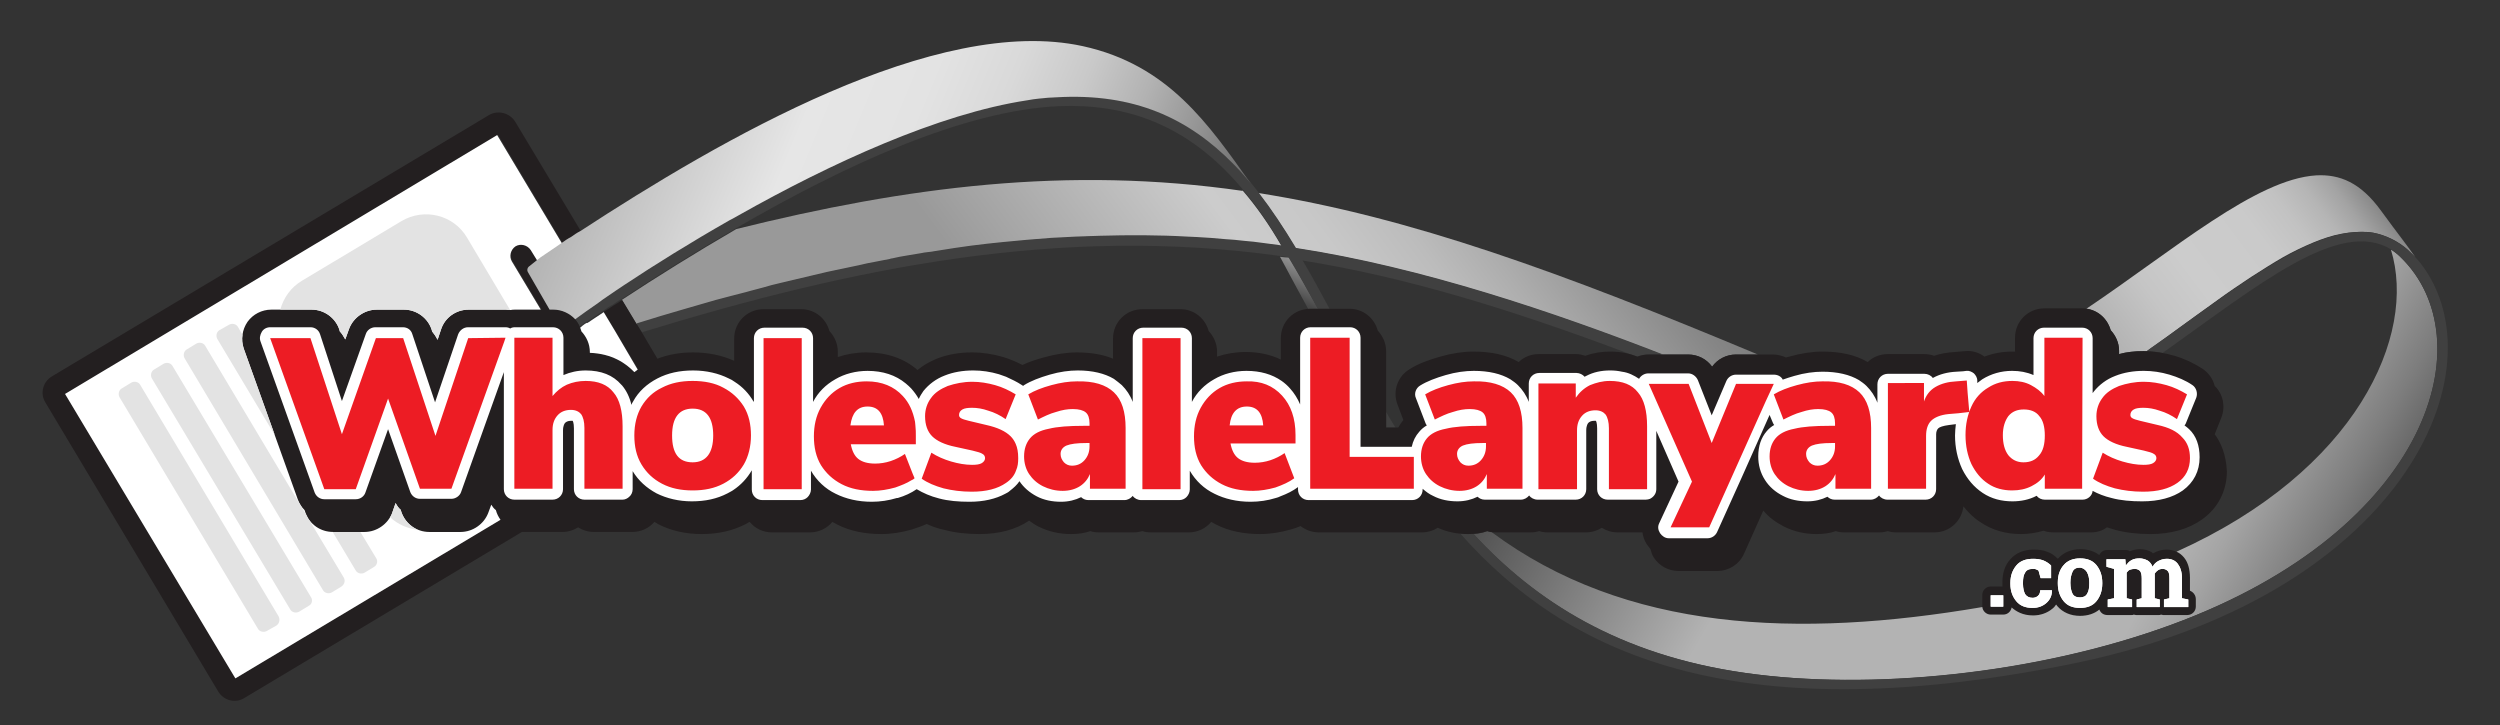 <?xml version="1.0" encoding="utf-8"?>
<!-- Generator: Adobe Illustrator 25.3.1, SVG Export Plug-In . SVG Version: 6.00 Build 0)  -->
<svg version="1.1" id="Layer_1" xmlns="http://www.w3.org/2000/svg" xmlns:xlink="http://www.w3.org/1999/xlink" x="0px" y="0px"
	 viewBox="0 0 595.9 172.9" style="enable-background:new 0 0 595.9 172.9;" xml:space="preserve">
<rect x="0" y="0" width="595.9" height="172.9" fill="#333333" stroke="none"/>
<style type="text/css">
	.st0{fill:#231F20;}
	.st1{fill:#FFFFFF;}
	.st2{opacity:0.76;fill:url(#SVGID_1_);enable-background:new    ;}
	.st3{fill:url(#SVGID_2_);}
	.st4{fill:url(#SVGID_3_);}
	.st5{fill:url(#SVGID_4_);}
	.st6{fill:url(#SVGID_5_);}
	.st7{fill:#404040;}
	.st8{fill:#E3E3E3;}
	.st9{fill:url(#SVGID_6_);}
	.st10{fill:#ED1C24;}
</style>
<path class="st0" d="M522,140.8v-3.1c0-2.1-0.5-3.7-1.4-4.8c-1-1.2-2.5-1.9-4.2-1.9c-1.1,0-2.1,0.3-3,0.8c-0.1,0-0.1,0.1-0.2,0.1
	c-0.1-0.1-0.2-0.1-0.2-0.2c-0.8-0.5-1.8-0.8-2.9-0.8c-0.9,0-1.7,0.2-2.4,0.5c-0.3-0.2-0.6-0.3-1-0.3h-4.5c-0.8,0-1.5,0.5-1.8,1.2
	c-1.2-0.9-2.7-1.4-4.5-1.4c-2.2,0-4.1,0.8-5.4,2.3c0,0,0-0.1-0.1-0.1c-0.7-0.7-1.5-1.3-2.5-1.6c-0.9-0.4-2-0.5-3.2-0.5
	c-2.3,0-4.2,0.8-5.5,2.3c-1.3,1.4-1.9,3.3-1.9,5.4v0.3c0,0.3,0,0.5,0,0.8h-2.8c-1.1,0-2,0.9-2,2v2.7c0,1.1,0.9,2,2,2h3
	c1,0,1.8-0.7,2-1.7c1,0.9,2.6,1.9,5.1,1.9c1.8,0,3.4-0.6,4.6-1.6c0.4-0.3,0.7-0.7,0.9-1c0.1,0.1,0.2,0.3,0.3,0.4
	c1.3,1.5,3.2,2.3,5.4,2.3c1.8,0,3.4-0.5,4.6-1.5c0.3,0.8,1,1.3,1.9,1.3h5.8c0.2,0,0.3,0,0.5-0.1c0.2,0,0.3,0.1,0.5,0.1h5.5
	c0.2,0,0.3,0,0.5-0.1c0.2,0,0.3,0.1,0.5,0.1h5.8c1.1,0,2-0.9,2-2v-1.8C523.4,141.9,522.8,141.1,522,140.8z"/>
<path class="st0" d="M149.2,78.1L149.2,78.1C149.2,78,149.2,78.1,149.2,78.1L149.2,78.1z"/>
<g>
	<g>
		<path class="st1" d="M477.5,144.6h-3v-2.7h3V144.6z"/>
	</g>
	<g>
		<path class="st1" d="M484.5,142.5c0.5,0,1-0.2,1.3-0.5s0.5-0.7,0.5-1.3h2.8v0.1c0,1.1-0.4,2.1-1.3,2.9c-0.9,0.8-2,1.2-3.3,1.2
			c-1.7,0-3-0.5-3.9-1.6s-1.4-2.4-1.4-4.1v-0.3c0-1.7,0.5-3,1.4-4.1s2.3-1.6,4-1.6c0.9,0,1.7,0.1,2.5,0.4c0.7,0.3,1.3,0.7,1.8,1.2v3
			h-2.5l-0.5-1.8c-0.2-0.1-0.3-0.2-0.6-0.3c-0.2-0.1-0.5-0.1-0.8-0.1c-0.9,0-1.5,0.3-1.8,0.9c-0.4,0.6-0.5,1.4-0.5,2.4v0.3
			c0,1,0.2,1.8,0.5,2.4C483.1,142.2,483.7,142.5,484.5,142.5z"/>
	</g>
	<g>
		<path class="st1" d="M490.5,138.8c0-1.7,0.5-3.1,1.4-4.1c0.9-1.1,2.3-1.6,3.9-1.6c1.7,0,3,0.5,3.9,1.6s1.4,2.5,1.4,4.2v0.2
			c0,1.7-0.5,3.1-1.4,4.2c-0.9,1.1-2.2,1.6-3.9,1.6c-1.7,0-3-0.5-3.9-1.6s-1.4-2.5-1.4-4.2V138.8z M493.5,139c0,1,0.2,1.9,0.5,2.5
			s0.9,0.9,1.8,0.9c0.8,0,1.4-0.3,1.7-0.9c0.4-0.6,0.5-1.5,0.5-2.5v-0.2c0-1-0.2-1.8-0.6-2.5c-0.4-0.6-1-1-1.7-1
			c-0.8,0-1.4,0.3-1.7,1s-0.5,1.5-0.5,2.5L493.5,139L493.5,139z"/>
	</g>
	<g>
		<path class="st1" d="M502.1,135.1v-1.8h4.5l0.1,1.5c0.4-0.5,0.8-1,1.4-1.3c0.5-0.3,1.2-0.4,1.9-0.4c0.7,0,1.3,0.2,1.9,0.5
			c0.5,0.3,0.9,0.8,1.2,1.5c0.3-0.6,0.8-1.1,1.4-1.4c0.6-0.3,1.2-0.5,2-0.5c1.1,0,2,0.4,2.6,1.2s1,1.9,1,3.5v4.7l1.5,0.3v1.8h-5.8
			v-1.8l1.3-0.3v-4.7c0-0.9-0.1-1.5-0.4-1.8c-0.3-0.3-0.7-0.5-1.2-0.5c-0.4,0-0.8,0.1-1.1,0.3s-0.6,0.5-0.8,0.8c0,0.1,0,0.2,0,0.3
			s0,0.2,0,0.3v5.3l1.2,0.3v1.8h-5.5v-1.8l1.2-0.3v-4.7c0-0.8-0.1-1.4-0.4-1.8c-0.3-0.3-0.7-0.5-1.3-0.5c-0.4,0-0.8,0.1-1.1,0.2
			s-0.6,0.4-0.8,0.7v6.1l1.3,0.3v1.8h-5.8v-1.8l1.5-0.3v-7L502.1,135.1z"/>
	</g>
</g>
<g>
	<g>
		<path class="st1" d="M477.5,144.6h-3v-2.7h3V144.6z"/>
	</g>
	<g>
		<path class="st1" d="M484.5,142.5c0.5,0,1-0.2,1.3-0.5s0.5-0.7,0.5-1.3h2.8v0.1c0,1.1-0.4,2.1-1.3,2.9c-0.9,0.8-2,1.2-3.3,1.2
			c-1.7,0-3-0.5-3.9-1.6s-1.4-2.4-1.4-4.1v-0.3c0-1.7,0.5-3,1.4-4.1s2.3-1.6,4-1.6c0.9,0,1.7,0.1,2.5,0.4c0.7,0.3,1.3,0.7,1.8,1.2v3
			h-2.5l-0.5-1.8c-0.2-0.1-0.3-0.2-0.6-0.3c-0.2-0.1-0.5-0.1-0.8-0.1c-0.9,0-1.5,0.3-1.8,0.9c-0.4,0.6-0.5,1.4-0.5,2.4v0.3
			c0,1,0.2,1.8,0.5,2.4C483.1,142.2,483.7,142.5,484.5,142.5z"/>
	</g>
	<g>
		<path class="st1" d="M490.5,138.8c0-1.7,0.5-3.1,1.4-4.1c0.9-1.1,2.3-1.6,3.9-1.6c1.7,0,3,0.5,3.9,1.6s1.4,2.5,1.4,4.2v0.2
			c0,1.7-0.5,3.1-1.4,4.2c-0.9,1.1-2.2,1.6-3.9,1.6c-1.7,0-3-0.5-3.9-1.6s-1.4-2.5-1.4-4.2V138.8z M493.5,139c0,1,0.2,1.9,0.5,2.5
			s0.9,0.9,1.8,0.9c0.8,0,1.4-0.3,1.7-0.9c0.4-0.6,0.5-1.5,0.5-2.5v-0.2c0-1-0.2-1.8-0.6-2.5c-0.4-0.6-1-1-1.7-1
			c-0.8,0-1.4,0.3-1.7,1s-0.5,1.5-0.5,2.5L493.5,139L493.5,139z"/>
	</g>
	<g>
		<path class="st1" d="M502.1,135.1v-1.8h4.5l0.1,1.5c0.4-0.5,0.8-1,1.4-1.3c0.5-0.3,1.2-0.4,1.9-0.4c0.7,0,1.3,0.2,1.9,0.5
			c0.5,0.3,0.9,0.8,1.2,1.5c0.3-0.6,0.8-1.1,1.4-1.4c0.6-0.3,1.2-0.5,2-0.5c1.1,0,2,0.4,2.6,1.2s1,1.9,1,3.5v4.7l1.5,0.3v1.8h-5.8
			v-1.8l1.3-0.3v-4.7c0-0.9-0.1-1.5-0.4-1.8c-0.3-0.3-0.7-0.5-1.2-0.5c-0.4,0-0.8,0.1-1.1,0.3s-0.6,0.5-0.8,0.8c0,0.1,0,0.2,0,0.3
			s0,0.2,0,0.3v5.3l1.2,0.3v1.8h-5.5v-1.8l1.2-0.3v-4.7c0-0.8-0.1-1.4-0.4-1.8c-0.3-0.3-0.7-0.5-1.3-0.5c-0.4,0-0.8,0.1-1.1,0.2
			s-0.6,0.4-0.8,0.7v6.1l1.3,0.3v1.8h-5.8v-1.8l1.5-0.3v-7L502.1,135.1z"/>
	</g>
</g>
<path class="st0" d="M125.4,64.2"/>
<linearGradient id="SVGID_1_" gradientUnits="userSpaceOnUse" x1="307.908" y1="71.32" x2="311.597" y2="63.026">
	<stop  offset="0" style="stop-color:#4D4D4D"/>
	<stop  offset="1" style="stop-color:#B3B3B3"/>
</linearGradient>
<path class="st2" d="M312.3,73.6h1.9c-2.3-4.1-4.5-8.2-6.9-12.2c-0.8,0-1.5-0.1-2.2-0.2c2.6,4.9,4.8,8.9,6.7,12.4
	C312,73.6,312.1,73.6,312.3,73.6z"/>
<g>
	<linearGradient id="SVGID_2_" gradientUnits="userSpaceOnUse" x1="216.45" y1="172.411" x2="503.751" y2="-42.89">
		<stop  offset="0.211" style="stop-color:#999999"/>
		<stop  offset="0.369" style="stop-color:#CCCCCC"/>
		<stop  offset="0.415" style="stop-color:#C8C8C8"/>
		<stop  offset="0.462" style="stop-color:#BCBCBC"/>
		<stop  offset="0.498" style="stop-color:#ADADAD"/>
		<stop  offset="0.506" style="stop-color:#A9A9A9"/>
		<stop  offset="0.581" style="stop-color:#858585"/>
		<stop  offset="0.642" style="stop-color:#6E6E6E"/>
		<stop  offset="0.681" style="stop-color:#666666"/>
		<stop  offset="0.736" style="stop-color:#909090"/>
		<stop  offset="0.788" style="stop-color:#B1B1B1"/>
		<stop  offset="0.831" style="stop-color:#C5C5C5"/>
		<stop  offset="0.861" style="stop-color:#CCCCCC"/>
		<stop  offset="0.912" style="stop-color:#CACACA"/>
		<stop  offset="0.936" style="stop-color:#C2C2C2"/>
		<stop  offset="0.955" style="stop-color:#B5B5B5"/>
		<stop  offset="0.971" style="stop-color:#A3A3A3"/>
		<stop  offset="0.985" style="stop-color:#8B8B8B"/>
		<stop  offset="0.997" style="stop-color:#6E6E6E"/>
	</linearGradient>
	<path class="st3" d="M396,84.5h6.4c2.3,0,4.4,1.1,5.7,2.9c1.3-1.8,3.4-2.9,5.7-2.9h5.2C372.4,65,336,51.7,299.9,46
		c3.1,4,6.1,8.4,8.9,13.2C338.8,63.8,370.3,74.5,396,84.5z"/>
	<linearGradient id="SVGID_3_" gradientUnits="userSpaceOnUse" x1="281.224" y1="258.846" x2="568.525" y2="43.545">
		<stop  offset="0.125" style="stop-color:#999999"/>
		<stop  offset="0.369" style="stop-color:#CCCCCC"/>
		<stop  offset="0.415" style="stop-color:#C8C8C8"/>
		<stop  offset="0.462" style="stop-color:#BCBCBC"/>
		<stop  offset="0.498" style="stop-color:#ADADAD"/>
		<stop  offset="0.506" style="stop-color:#A9A9A9"/>
		<stop  offset="0.584" style="stop-color:#858585"/>
		<stop  offset="0.642" style="stop-color:#6E6E6E"/>
		<stop  offset="0.681" style="stop-color:#666666"/>
		<stop  offset="0.736" style="stop-color:#909090"/>
		<stop  offset="0.788" style="stop-color:#B1B1B1"/>
		<stop  offset="0.831" style="stop-color:#C5C5C5"/>
		<stop  offset="0.861" style="stop-color:#CCCCCC"/>
		<stop  offset="0.912" style="stop-color:#CACACA"/>
		<stop  offset="0.936" style="stop-color:#C2C2C2"/>
		<stop  offset="0.955" style="stop-color:#B5B5B5"/>
		<stop  offset="0.971" style="stop-color:#A3A3A3"/>
		<stop  offset="0.985" style="stop-color:#8B8B8B"/>
		<stop  offset="0.997" style="stop-color:#6E6E6E"/>
	</linearGradient>
	<path class="st4" d="M567.6,50.3c-4.9-6.8-9.9-8.8-15.5-8.5c-14.4,0.9-33.7,17.6-54.8,31.8c2.8,0.4,5,2.4,5.8,5.1
		c1.2,1.3,2,3,2,4.9v0.8c1.8-0.5,3.8-0.7,5.8-0.7c0.3,0,0.5,0,0.8,0c2.9-2,5.7-4.1,8.6-6.2c2.8-2,5.5-4,8.3-6c2.6-1.9,5.3-3.7,8-5.5
		c2.5-1.6,5-3.2,7.6-4.7c2.3-1.3,4.8-2.5,7.2-3.5c2.2-0.9,4.5-1.7,6.8-2.1c2.1-0.4,4.2-0.5,6.3-0.4c3.1,0.3,6.3,1.7,8.7,3.6
		c0.4,0.3,0.8,0.7,1.2,1.1c0.4,0.4,0.9,0.9,1.3,1.3C574.4,59.3,571.6,55.8,567.6,50.3z"/>
	<linearGradient id="SVGID_4_" gradientUnits="userSpaceOnUse" x1="168.695" y1="108.686" x2="455.996" y2="-106.615">
		<stop  offset="0.211" style="stop-color:#999999"/>
		<stop  offset="0.369" style="stop-color:#CCCCCC"/>
		<stop  offset="0.415" style="stop-color:#C8C8C8"/>
		<stop  offset="0.462" style="stop-color:#BCBCBC"/>
		<stop  offset="0.498" style="stop-color:#ADADAD"/>
		<stop  offset="0.506" style="stop-color:#A9A9A9"/>
		<stop  offset="0.581" style="stop-color:#858585"/>
		<stop  offset="0.642" style="stop-color:#6E6E6E"/>
		<stop  offset="0.681" style="stop-color:#666666"/>
		<stop  offset="0.736" style="stop-color:#909090"/>
		<stop  offset="0.788" style="stop-color:#B1B1B1"/>
		<stop  offset="0.831" style="stop-color:#C5C5C5"/>
		<stop  offset="0.861" style="stop-color:#CCCCCC"/>
		<stop  offset="0.912" style="stop-color:#CACACA"/>
		<stop  offset="0.936" style="stop-color:#C2C2C2"/>
		<stop  offset="0.955" style="stop-color:#B5B5B5"/>
		<stop  offset="0.971" style="stop-color:#A3A3A3"/>
		<stop  offset="0.985" style="stop-color:#8B8B8B"/>
		<stop  offset="0.997" style="stop-color:#6E6E6E"/>
		<stop  offset="1" style="stop-color:#666666"/>
	</linearGradient>
	<path class="st5" d="M163,73.9c1.3-0.4,2.5-0.7,3.8-1.1c1.3-0.4,2.5-0.7,3.8-1.1c1.3-0.3,2.5-0.7,3.8-1c1.1-0.3,2.3-0.6,3.5-0.9
		c0.2-0.1,0.5-0.1,0.7-0.2c1.1-0.3,2.3-0.6,3.4-0.9c1.3-0.3,2.5-0.7,3.8-1c3.8-1,7.6-1.8,11.4-2.7c1.3-0.3,2.5-0.6,3.8-0.8
		c1.3-0.3,2.5-0.5,3.8-0.8c1.3-0.3,2.5-0.5,3.8-0.8c1.2-0.2,2.4-0.5,3.6-0.7c0.1,0,0.3,0,0.4-0.1c1.2-0.2,2.4-0.5,3.6-0.7
		s2.4-0.4,3.6-0.6c0.2,0,0.4-0.1,0.5-0.1c1.1-0.2,2.3-0.4,3.5-0.5c1.3-0.2,2.5-0.4,3.8-0.6c2.5-0.4,5.1-0.7,7.6-1
		c1.3-0.2,2.5-0.3,3.8-0.4c3.8-0.4,7.7-0.8,11.5-1c1.9-0.1,3.8-0.2,5.8-0.3c1.9-0.1,3.9-0.2,5.8-0.2c7-0.2,14-0.1,21,0.2
		c0.7,0,1.5,0.1,2.2,0.1c2.2,0.1,4.5,0.3,6.7,0.5c1.5,0.1,3,0.3,4.5,0.4c1.5,0.2,3,0.3,4.5,0.5s3,0.4,4.5,0.6
		c-3-5.2-6.1-9.6-9.4-13.4c0,0.1,0.1,0.1,0.1,0.2c-41.6-6-80.1-1-120.7,9.1c-9.8,5.7-19.1,11.5-27.3,16.9l3.5,5.8
		C155.5,76.1,159.2,75,163,73.9z"/>
</g>
<linearGradient id="SVGID_5_" gradientUnits="userSpaceOnUse" x1="389.306" y1="55.098" x2="560.297" y2="153.775">
	<stop  offset="0" style="stop-color:#4D4D4D"/>
	<stop  offset="0.317" style="stop-color:#B3B3B3"/>
	<stop  offset="0.757" style="stop-color:#B3B3B3"/>
	<stop  offset="0.806" style="stop-color:#A4A4A4"/>
	<stop  offset="0.901" style="stop-color:#7D7D7D"/>
	<stop  offset="1" style="stop-color:#4D4D4D"/>
</linearGradient>
<path class="st6" d="M572.2,61.3c-0.7-0.7-1.5-1.3-2.3-1.8c6.3,20.4-8.2,52.7-51.1,72c0.7,0.3,1.3,0.8,1.8,1.4
	c0.9,1.1,1.4,2.7,1.4,4.8v3.1c0.8,0.3,1.4,1.1,1.4,2v1.8c0,1.1-0.9,2-2,2h-5.8c-0.2,0-0.3-0.1-0.5-0.1c-0.2,0.1-0.3,0.1-0.5,0.1
	h-5.5c-0.2,0-0.3-0.1-0.5-0.1c-0.2,0.1-0.3,0.1-0.5,0.1h-5.8c-0.9,0-1.6-0.5-1.9-1.3c-1.2,1-2.8,1.5-4.6,1.5c-2.2,0-4.1-0.8-5.4-2.3
	c-0.1-0.1-0.2-0.3-0.3-0.4c-0.2,0.3-0.5,0.7-0.9,1c-1.2,1-2.8,1.6-4.6,1.6c-2.5,0-4.1-1-5.1-1.9c-0.2,1-1,1.7-2,1.7h-3
	c-1,0-1.9-0.8-2-1.8c-43.9,7.5-85,5.9-117-17.9c-0.3,0-0.7-0.1-1-0.2c-1,0.4-2.2,0.6-3.3,0.7c14.9,16.2,34.9,28.9,64.8,33.1
	c29.3,4.2,69.1,0.5,101.6-11.5C579.6,126.2,592.2,80.7,572.2,61.3z"/>
<g>
	<path class="st7" d="M332.6,101.9c-0.7-1.2-1.5-2.4-2.2-3.7v3.7H332.6z"/>
	<path class="st7" d="M577,62.8c-0.4-0.5-0.8-1-1.3-1.5c-1.9-2.1-4.8-4.2-7.8-5.2c-1.4-0.5-2.7-0.8-4.1-0.8c-1-0.1-2.1,0-3.1,0.1
		c-2.3,0.2-4.5,0.8-6.6,1.5c-2.4,0.8-4.8,1.9-7.1,3.1c-2.6,1.3-5,2.8-7.5,4.3c-2.7,1.7-5.3,3.4-7.9,5.2c-2.7,1.9-5.5,3.9-8.2,5.8
		c-2.8,2-5.6,4.1-8.5,6.1c-1.1,0.8-2.2,1.5-3.2,2.3c1.3,0,2.6,0.2,3.8,0.4c22.6-16,42.2-32.3,54.5-24.6c0.8,0.5,1.5,1.1,2.2,1.8
		c20,19.3,7.4,64.8-54.6,87.6c-32.5,11.9-72.3,15.7-101.6,11.5c-30-4.3-50-17.1-64.8-33.2c-0.4,0-0.8,0-1.3,0c-0.7,0-1.3,0-1.9-0.1
		c25.3,28.6,64.6,47.1,144,31.5C572.9,142.9,596.5,88,577,62.8z"/>
	<path class="st7" d="M138.1,77.8c0.8-0.6,1.7-1.2,1.9-1.2c0.7-0.5,1.4-0.9,2.1-1.4c0.6-0.4,1.2-0.8,1.8-1.2c0.7-0.5,1.4-1,2.2-1.4
		c0.7-0.5,1.4-1,2.2-1.4c8.2-5.4,17.5-11.2,27.3-16.9c25.2-14.6,53.8-28,76.9-29c15.6-0.6,30.5,4.1,43.6,19.7
		c3.2,3.8,6.4,8.3,9.4,13.5c-1.5-0.2-3-0.4-4.5-0.6s-3-0.4-4.5-0.5c-1.5-0.2-3-0.3-4.5-0.4c-2.2-0.2-4.5-0.4-6.7-0.5
		c-0.7,0-1.5-0.1-2.2-0.1c-7-0.4-14-0.4-21-0.2c-1.9,0.1-3.9,0.1-5.8,0.2c-1.9,0.1-3.8,0.2-5.8,0.3c-3.8,0.3-7.7,0.6-11.5,1
		c-1.3,0.1-2.5,0.3-3.8,0.4c-2.5,0.3-5.1,0.6-7.6,1c-1.3,0.2-2.5,0.4-3.8,0.6c-1.2,0.2-2.3,0.4-3.5,0.5c-0.2,0-0.4,0.1-0.5,0.1
		c-1.2,0.2-2.4,0.4-3.6,0.6c-1.2,0.2-2.4,0.4-3.6,0.7c-0.1,0-0.3,0-0.4,0.1c-1.2,0.2-2.4,0.5-3.6,0.7c-1.3,0.2-2.5,0.5-3.8,0.8
		c-1.3,0.3-2.5,0.5-3.8,0.8c-1.3,0.3-2.5,0.5-3.8,0.8c-3.8,0.9-7.6,1.8-11.4,2.7c-1.3,0.3-2.5,0.6-3.8,1c-1.1,0.3-2.3,0.6-3.4,0.9
		c-0.2,0.1-0.5,0.1-0.7,0.2c-1.2,0.3-2.3,0.6-3.5,0.9c-1.3,0.3-2.5,0.7-3.8,1c-1.3,0.4-2.5,0.7-3.8,1.1c-1.3,0.4-2.5,0.7-3.8,1.1
		c-3.8,1.1-7.5,2.2-11.3,3.4l1.3,2.1c50.3-15.4,99.5-25.5,152-18.2c0.7,0.1,1.4,0.2,2.1,0.3c2.4,4,4.7,8.1,7,12.3h2.8
		c-2.1-3.9-4.2-7.8-6.4-11.5c24.3,3.9,49.1,11.4,78,22.3c0.6,0.2,1.2,0.4,1.8,0.6c0.8-0.3,1.7-0.5,2.6-0.5h3.5
		c-25.7-10-57.4-20.8-87.5-25.4c-2.9-4.8-5.8-9.2-8.9-13.2c-0.6-0.8-1.2-1.5-1.8-2.3c0,0,0,0-0.1-0.1c-0.3-0.4-0.6-0.8-1-1.1
		c-1-1.2-2-2.3-3.1-3.4c-10.7-10.9-23.7-17-42.3-15.9c-0.6,0-1.2,0.1-1.9,0.1c-0.7,0.1-1.4,0.1-2.1,0.2c-0.9,0.1-1.8,0.2-2.8,0.4
		c-21.6,3.1-46.4,14.6-68.8,27.4c-0.7,0.4-1.4,0.8-2.2,1.2c-8.8,5.1-17.2,10.4-24.9,15.3c-0.1,0.1-0.2,0.1-0.3,0.2
		c-0.6,0.4-1.2,0.8-1.8,1.2c-0.7,0.5-1.5,1-2.2,1.4c-0.7,0.5-1.5,1-2.2,1.4c-1.3,0.9-2.6,1.7-3.9,2.6c-0.1,0.1-0.9,0.7-1.8,1.4
		C137.4,76.5,137.8,77.1,138.1,77.8z"/>
</g>
<path class="st0" d="M527.9,103.5l1.6-4c1-2.6,0.4-5.6-1.6-7.5c-0.4-1.6-1.4-3.1-2.9-4.1c-2-1.3-4.3-2.4-6.7-3.1
	c-2.4-0.7-4.9-1.1-7.4-1.1c-2,0-4,0.2-5.8,0.7v-0.8c0-1.9-0.8-3.6-2-4.9c-0.8-3-3.5-5.2-6.7-5.2h-9.1c-3.9,0-7,3.1-7,7v3.3
	c-0.2,0-0.4,0-0.6,0c-2.4,0-4.6,0.4-6.7,1.2c-1.3-1-3-1.5-4.7-1.3l-2.4,0.2c-1.7,0.1-3.4,0.4-4.9,0.9c-0.8-0.3-1.6-0.4-2.4-0.4H450
	c-1.9,0-3.6,0.7-4.8,1.9c-2.9-1.7-6.5-2.5-10.8-2.5c-2.4,0-5.1,0.4-7.9,1.2c-0.3,0.1-0.5,0.1-0.8,0.2c-0.9-0.4-2-0.7-3-0.7h-8.9
	c-2.3,0-4.4,1.1-5.7,2.9c-1.3-1.8-3.4-2.9-5.7-2.9h-9.5c-0.9,0-1.8,0.2-2.6,0.5c-1.8-0.7-3.9-1.2-6.5-1.2c-2,0-4,0.3-5.9,1
	c-0.7-0.2-1.4-0.4-2.2-0.4h-8.9c-1.9,0-3.6,0.7-4.8,1.9c-2.9-1.7-6.5-2.5-10.8-2.5c-2.4,0-5.1,0.4-7.9,1.2c-2.8,0.8-5.3,1.7-7.3,3
	c-2.9,1.7-4.1,5.3-2.9,8.4l1.4,3.7c-0.4,0.5-0.8,1.1-1.2,1.8h-2.9V83.7c0-1.9-0.8-3.6-2-4.9c-0.8-3-3.5-5.2-6.7-5.2h-9.4
	c-3.9,0-7,3.1-7,7v5.1c-2.5-1.2-5.3-1.8-8.4-1.8c-2.4,0-4.7,0.4-6.8,1.1v-1.2c0-1.9-0.8-3.6-2-4.9c-0.8-3-3.5-5.2-6.7-5.2h-9.1
	c-3.9,0-7,3.1-7,7v4.8c-2.4-1-5.3-1.5-8.6-1.5c-2.4,0-5.1,0.4-7.9,1.2c-1.9,0.5-3.6,1.1-5.1,1.8c-1.5-0.8-3-1.4-4.6-1.9
	c-2.4-0.7-4.9-1.1-7.4-1.1c-3.1,0-5.9,0.5-8.4,1.5c-1.7,0.7-3.3,1.6-4.6,2.7c-3.2-2.8-7.4-4.2-12.2-4.2c-2.4,0-4.7,0.4-6.8,1.1v-1.3
	c0-1.9-0.8-3.6-2-4.9c-0.8-3-3.5-5.2-6.7-5.2h-9c-3.9,0-7,3.1-7,7V86c-2.9-1.3-6.2-2-9.8-2c-3.1,0-5.9,0.5-8.5,1.5l-3.6-6.1
	l-1.3-2.1l-3.5-5.8c-0.7,0.5-1.5,1-2.2,1.4c-0.7,0.5-1.5,1-2.2,1.4c2.8,4.6,1.5,2.4,8.2,13.7c-0.3,0.2-0.6,0.4-0.9,0.7
	c-2-2.1-5.3-4.4-10.6-4.6v-0.2c0-1.9-0.8-3.6-2-4.9c-0.3-1.1-0.8-2.1-1.5-2.9c0-0.1-0.1-0.1-0.1-0.2c-0.2-0.2-0.4-0.4-0.6-0.5
	c-1.2-1-2.7-1.6-4.4-1.6H131l-5.2-9c-0.2-0.4-0.1-0.9,0.2-1.2l2-1.6l0.1-0.1l-1.5-2.5c-0.8-1.2-2.4-1.6-3.6-0.9
	c-1.2,0.8-1.6,2.4-0.9,3.6l7,11.7h-6.3c-0.4,0-0.7,0-1.1,0.1c-0.4,0-0.7-0.1-1.1-0.1h-8.9c-3,0-5.7,1.9-6.6,4.8l-0.8,2.4
	c-0.4-0.8-0.8-1.4-1.3-2l-0.1-0.4c-0.9-2.8-3.6-4.8-6.6-4.8h-6.5c-2.9,0-5.6,1.9-6.6,4.6l-0.9,2.5c-0.4-0.7-0.8-1.4-1.3-1.9
	l-0.1-0.4c-0.9-2.8-3.6-4.8-6.6-4.8h-9.6c-2.3,0-4.4,1.1-5.7,2.9c-1.3,1.9-1.6,4.2-0.9,6.4l12.9,36c0.4,1,0.9,1.8,1.6,2.5l0.2,0.6
	c1,2.8,3.6,4.6,6.6,4.6h7.5c2.9,0,5.6-1.9,6.6-4.6l0.8-2.3c0.3,0.6,0.7,1.2,1.2,1.6l0.2,0.6c1,2.8,3.6,4.7,6.6,4.7h7.5
	c2.9,0,5.6-1.9,6.6-4.6l0.7-1.9c0.3,0.5,0.6,0.9,1.1,1.3c0.2,0.8,0.6,1.6,1.1,2.2l-63.1,37.8L15.7,93.8l103-61.7L134,57.8
	c0.7-0.5,1.3-0.9,2.1-1.3c0.7-0.5,1.4-1,2.2-1.4c0,0,0.1,0,0.1-0.1l-15.6-26c-1.3-2.1-4.1-2.8-6.2-1.6L12.4,89.7
	c-2.2,1.3-2.9,4.1-1.6,6.2L52,164.8c1.3,2.2,4.1,2.9,6.2,1.6l66.2-39.6c0.2,0,0.3,0,0.5,0h9.1c1.4,0,2.7-0.4,3.8-1.1
	c1.1,0.7,2.4,1.1,3.8,1.1h9.1c2.1,0,4-0.9,5.3-2.4c0.3,0.2,0.6,0.3,0.8,0.5c3.1,1.6,6.6,2.4,10.5,2.4c3.9,0,7.4-0.8,10.5-2.4
	c0.3-0.2,0.6-0.4,0.9-0.5c1.3,1.6,3.2,2.5,5.3,2.5h9.1c2.1,0,4.1-1,5.3-2.5c0.4,0.2,0.7,0.4,1.1,0.6c3.1,1.6,6.7,2.3,10.6,2.3
	c2.4,0,4.9-0.4,7.3-1.1c1.2-0.4,2.4-0.8,3.5-1.3c1.3,0.6,2.7,1.1,4.2,1.4c2.6,0.7,5.4,1,8.4,1c4.7,0,8.7-1.1,11.8-3.2
	c0.7,0.5,1.4,1,2.2,1.4c2.4,1.2,5,1.8,7.8,1.8c1.6,0,3.2-0.2,4.6-0.7c0.6,0.2,1.2,0.3,1.9,0.3h8.5c0.7,0,1.3-0.1,2-0.3
	c0.6,0.2,1.3,0.3,2,0.3h9.1c2.1,0,4.1-1,5.3-2.5c0.4,0.2,0.7,0.4,1.1,0.6c3.1,1.6,6.7,2.3,10.6,2.3c2.4,0,4.9-0.4,7.3-1.1
	c0.8-0.2,1.6-0.5,2.3-0.8c1.2,0.9,2.7,1.5,4.3,1.5H339c1.3,0,2.6-0.4,3.7-1.1c2.2,1,4.6,1.5,7.2,1.5c1.6,0,3.2-0.2,4.6-0.7
	c0.6,0.2,1.2,0.3,1.9,0.3h8.5c0.7,0,1.3-0.1,2-0.3c0.6,0.2,1.3,0.3,2,0.3h9.1c1.4,0,2.7-0.4,3.8-1.1c1.1,0.7,2.4,1.1,3.8,1.1h5.9
	c0.1,1,0.5,2,1,2.8c0.3,0.4,0.6,0.8,0.9,1.2c0.2,0.7,0.4,1.4,0.8,2c1.3,2,3.5,3.2,5.9,3.2h9.2c2.8,0,5.3-1.6,6.4-4.1l4.6-10.3
	c1.3,1.6,3,2.8,4.9,3.8c2.4,1.2,5,1.8,7.8,1.8c1.6,0,3.2-0.2,4.6-0.7c0.6,0.2,1.2,0.3,1.9,0.3h8.5c0.7,0,1.3-0.1,2-0.3
	c0.6,0.2,1.3,0.3,2,0.3h9.1c3.6,0,6.5-2.7,6.9-6.2c1.2,1.5,2.5,2.8,4.1,3.8c2.8,1.9,6.1,2.8,9.6,2.8c1.9,0,3.7-0.3,5.4-0.8
	c0.8,0.3,1.5,0.4,2.4,0.4h8.9c1.4,0,2.8-0.4,3.8-1.2c0.7,0.2,1.3,0.4,2,0.6c2.6,0.7,5.4,1,8.4,1c4.9,0,9.1-1.2,12.3-3.5
	c3.8-2.7,5.9-6.8,5.9-11.5C530.6,108.2,529.3,105.4,527.9,103.5z"/>
<g>
	<path class="st1" d="M138.6,79c1.2,1.3,2,3,2,4.9v0.2c5.3,0.2,8.6,2.5,10.6,4.6c0.3-0.2,0.5-0.4,0.8-0.6l-5.4-9.2l-2.7-4.5
		c-0.6,0.4-1.2,0.8-1.8,1.2c-0.7,0.5-1.4,0.9-2.1,1.4c-0.1-0.2-0.9,0.4-1.7,1.1C138.4,78.4,138.5,78.7,138.6,79z"/>
	<path class="st1" d="M118.2,121.6c-0.5-0.4-0.8-0.8-1.1-1.3l-0.7,1.9c-1,2.7-3.7,4.6-6.6,4.6h-7.5c-3,0-5.6-1.9-6.6-4.7l-0.2-0.6
		c-0.5-0.4-0.9-1-1.2-1.6l-0.8,2.3c-1,2.7-3.7,4.6-6.6,4.6h-7.5c-3,0-5.6-1.8-6.6-4.6l-0.2-0.6c-0.7-0.7-1.2-1.5-1.6-2.5l-12.9-36
		c-0.7-2.2-0.4-4.5,0.9-6.4c1.3-1.8,3.4-2.9,5.7-2.9h9.6c3,0,5.7,2,6.6,4.8L81,79c0.5,0.5,0.9,1.2,1.3,1.9l0.9-2.5
		c1-2.7,3.7-4.6,6.6-4.6h6.5c3,0,5.7,2,6.6,4.8L103,79c0.5,0.6,0.9,1.2,1.3,2l0.8-2.4c0.9-2.9,3.6-4.8,6.6-4.8h8.9
		c0.4,0,0.7,0.1,1.1,0.1c0.4-0.1,0.7-0.1,1.1-0.1h6.1L122,62.3c-0.7-1.2-0.3-2.8,0.9-3.6c1.2-0.7,2.8-0.3,3.6,0.9l1.6,2.6l0.9-0.7
		c1.6-1.1,3.3-2.2,5-3.4l-15.5-25.9l-103,61.7l40.6,67.8l63.2-37.8C118.8,123.2,118.4,122.4,118.2,121.6z"/>
</g>
<g>
	<path class="st8" d="M65.5,103.7l-7.4-20.6c-0.4-1.1-0.5-2.2-0.3-3.3l-1.1-1.9c-0.4-0.7-1.4-0.9-2.1-0.5l-2.3,1.3
		c-0.7,0.4-0.9,1.4-0.5,2.1L65.5,103.7z"/>
	<path class="st8" d="M95.5,121.5c-0.5-0.4-0.9-1-1.2-1.6l-0.8,2.3c-0.1,0.4-0.3,0.7-0.5,1.1c1.8,1.7,4.2,2.7,6.6,3
		c-1.8-0.8-3.2-2.2-3.9-4.1L95.5,121.5z"/>
	<path class="st8" d="M74.3,73.8c3,0,5.7,2,6.6,4.8L81,79c0.5,0.5,0.9,1.2,1.3,1.9l0.9-2.5c1-2.7,3.7-4.6,6.6-4.6h6.5
		c3,0,5.7,2,6.6,4.8L103,79c0.5,0.6,0.9,1.2,1.3,2l0.8-2.4c0.9-2.9,3.6-4.8,6.6-4.8h8.9c0.4,0,0.7,0.1,1,0.1l-10.3-17.3
		c-3.2-5.4-10.2-7.1-15.6-3.9L72,66.9c-2.7,1.6-4.4,4.1-5.2,6.9H74.3z"/>
	<path class="st8" d="M41.1,87.2c-0.4-0.7-1.4-0.9-2.1-0.5l-2.3,1.4c-0.7,0.4-0.9,1.4-0.5,2.1l33,55.1c0.4,0.7,1.4,0.9,2.1,0.5
		l2.3-1.4c0.8-0.4,1-1.4,0.5-2.1L41.1,87.2z"/>
	<path class="st8" d="M33.4,91.7C33,91,32,90.8,31.3,91.2L29,92.6c-0.7,0.4-0.9,1.4-0.5,2.1l33,55.2c0.4,0.7,1.4,0.9,2.1,0.5
		l2.3-1.3c0.7-0.5,0.9-1.4,0.5-2.2L33.4,91.7z"/>
	<path class="st8" d="M85.9,126.8h-6.5c0,0-0.1,0-0.1,0l5.5,9.2c0.4,0.7,1.4,0.9,2.1,0.5l2.3-1.4c0.7-0.4,0.9-1.4,0.5-2L85.9,126.8z
		"/>
	<path class="st8" d="M73.8,124.1c-0.3-0.4-0.5-0.7-0.7-1.2L48.9,82.4c-0.4-0.7-1.4-0.9-2.1-0.5l-2.3,1.4c-0.7,0.4-0.9,1.4-0.5,2.1
		l33,55.3c0.4,0.7,1.4,0.9,2.1,0.5l2.3-1.4c0.7-0.5,1-1.4,0.5-2.2L73.8,124.1z"/>
</g>
<linearGradient id="SVGID_6_" gradientUnits="userSpaceOnUse" x1="143.698" y1="20.821" x2="283.471" y2="78.907">
	<stop  offset="0" style="stop-color:#B3B3B3"/>
	<stop  offset="0.312" style="stop-color:#E6E6E6"/>
	<stop  offset="0.472" style="stop-color:#E3E3E3"/>
	<stop  offset="0.591" style="stop-color:#D9D9D9"/>
	<stop  offset="0.697" style="stop-color:#C9C9C9"/>
	<stop  offset="0.795" style="stop-color:#B2B2B2"/>
	<stop  offset="0.887" style="stop-color:#959595"/>
	<stop  offset="0.975" style="stop-color:#727272"/>
	<stop  offset="1" style="stop-color:#666666"/>
</linearGradient>
<path class="st9" d="M131,73.8h0.9c2,0,3.9,0.9,5.2,2.3c1.6-1.2,3.5-2.5,5.5-3.9c0.6-0.5,1.4-1,2.1-1.5s1.5-1,2.2-1.5
	c0.6-0.4,1.2-0.8,1.8-1.2c0.1-0.1,0.2-0.1,0.3-0.2c7.1-4.7,15.6-10,24.9-15.3c0.8-0.4,1.5-0.8,2.2-1.2
	c21.8-12.3,47.6-24.2,68.8-27.4c1-0.2,1.9-0.3,2.8-0.4c0.7-0.1,1.4-0.1,2.1-0.2c0.7,0,1.3-0.1,1.9-0.1c18.6-1.1,31.6,5,42.3,15.9
	c1.1,1.1,2.1,2.2,3.1,3.4c0.3,0.4,0.7,0.8,1,1.2c-10-14-19.5-28.2-40-32.7C223.2,3.4,172,33.1,138.3,55.1c-0.8,0.4-1.5,0.9-2.2,1.4
	c-0.8,0.4-1.5,0.9-2.2,1.4c-1.7,1.2-3.4,2.3-5,3.4L128,62l-2,1.6c-0.3,0.3-0.4,0.8-0.2,1.2L131,73.8z"/>
<path class="st1" d="M521.8,102.3c-0.3-0.3-0.7-0.6-1.1-0.9c0.2-0.2,0.3-0.4,0.4-0.7l2.4-5.9c0.4-1.1,0-2.4-0.9-3
	c-1.6-1.1-3.5-1.9-5.5-2.5s-4.1-0.9-6.1-0.9c-2.5,0-4.8,0.4-6.8,1.2c-2.1,0.8-3.8,2.1-5.1,3.7c-0.1,0.1-0.2,0.3-0.3,0.4v-6.3v-6.8
	c0-1.4-1.1-2.5-2.5-2.5h-9.1c-1.4,0-2.5,1.1-2.5,2.5v8.8c-1.6-0.7-3.3-1-5.1-1c-2.6,0-5,0.7-7.1,2c-0.4,0.3-0.8,0.6-1.2,0.9v-0.6
	c0-0.7-0.4-1.3-0.8-1.7c-0.5-0.4-1.2-0.7-1.8-0.6l-0.8,0.1l-1.6,0.1c-2.1,0.1-4,0.6-5.6,1.5c-0.4-0.6-1.2-1-2-1H450
	c-1.4,0-2.5,1.1-2.5,2.5V96c-0.6-1.6-1.5-2.9-2.6-4c-0.5-0.5-1.2-1-1.8-1.4c-2.2-1.3-5.1-2-8.7-2c-2,0-4.3,0.3-6.7,1
	c-1,0.3-2,0.6-2.8,0.9v-0.1c-0.4-0.7-1.2-1.1-2.1-1.1H418h-4.2c-1,0-1.9,0.6-2.3,1.5L408,99l-3.3-8.4c-0.4-0.9-1.3-1.6-2.3-1.6h-9.5
	c-0.8,0-1.6,0.4-2.1,1.1c0,0.1-0.1,0.1-0.1,0.2c-1.2-0.8-2.5-1.5-4.1-1.7c-0.9-0.2-1.8-0.3-2.8-0.3c-2.1,0-4,0.4-5.7,1.3
	c-0.1,0.1-0.3,0.1-0.4,0.2c-0.4-0.5-1.2-0.9-1.9-0.9h-8.9c-1.4,0-2.5,1.1-2.5,2.5v4.4c-0.6-1.6-1.5-2.9-2.6-4
	c-0.5-0.5-1.2-1-1.8-1.4c-2.2-1.3-5.1-2-8.7-2c-2,0-4.3,0.3-6.7,1c-2.4,0.7-4.5,1.5-6.1,2.5c-1,0.6-1.5,1.9-1,3l2.3,6
	c0.1,0.2,0.2,0.4,0.3,0.5c-0.7,0.4-1.3,0.9-1.8,1.5c-0.9,1-1.5,2.2-1.8,3.6H332h-7.7v-26c0-1.4-1.1-2.5-2.5-2.5h-9.4
	c-1.4,0-2.5,1.1-2.5,2.5v15.9c-0.6-1.4-1.4-2.7-2.4-3.8c-0.6-0.7-1.3-1.3-2-1.8c-2.3-1.6-5.1-2.4-8.4-2.4c-2.8,0-5.5,0.7-7.7,2
	c-2.3,1.3-4.1,3.1-5.3,5.4v-7.1v-8.1c0-1.4-1.1-2.5-2.5-2.5h-9.1c-1.4,0-2.5,1.1-2.5,2.5v15.2c-0.6-1.6-1.5-2.9-2.6-4
	c-0.6-0.5-1.2-1-1.9-1.5c-2.2-1.3-5.1-2-8.6-2c-2,0-4.3,0.3-6.7,1s-4.5,1.5-6.1,2.5c-0.1,0-0.1,0.1-0.2,0.2
	c-0.1-0.1-0.2-0.1-0.3-0.2c-1.2-0.8-2.5-1.4-3.8-2c-0.5-0.2-1.1-0.4-1.7-0.6c-2-0.6-4.1-0.9-6.1-0.9c-2.5,0-4.8,0.4-6.8,1.2
	c-2.1,0.8-3.8,2.1-5.1,3.7c-0.4,0.6-0.8,1.2-1.1,1.9c-0.5-0.9-1.1-1.7-1.8-2.5c-0.4-0.4-0.8-0.8-1.3-1.2c-2.4-2-5.5-3-9.1-3
	c-2.8,0-5.5,0.7-7.7,2c-2.3,1.3-4.1,3.1-5.3,5.4v-7.1v-8.1c0-1.4-1.1-2.5-2.5-2.5h-9.1c-1.4,0-2.5,1.1-2.5,2.5v15.2
	c0,0,0-0.1-0.1-0.1c-1.1-1.9-2.6-3.5-4.5-4.7c-0.4-0.3-0.9-0.6-1.4-0.8c-2.4-1.2-5.3-1.9-8.5-1.9s-6,0.6-8.5,1.9s-4.5,3.1-5.8,5.5
	c-0.2,0.3-0.3,0.5-0.4,0.8c-0.4-1.8-1.2-3.4-2.2-4.6c0,0-0.1-0.1-0.2-0.2c-2-2.3-4.8-3.4-8.5-3.4c-1.9,0-3.7,0.4-5.3,1.1v-8.9
	c0-1.4-1.1-2.5-2.5-2.5h-9.1c-0.4,0-0.8,0.1-1.1,0.3c-0.3-0.2-0.7-0.3-1.1-0.3H116h-4.4c-1.1,0-2,0.7-2.4,1.7l-5.5,16.2l-5.4-16.2
	C98,78.6,97.1,78,96,78h-6.5c-1.1,0-2,0.7-2.3,1.6l-5.7,16l-5.2-15.9C76,78.7,75.1,78,74,78h-9.6c-0.8,0-1.6,0.4-2,1.1
	s-0.6,1.5-0.3,2.3l12.9,36c0.4,1,1.3,1.6,2.3,1.6h7.5c1.1,0,2-0.7,2.3-1.6l5.4-15.1l5.3,15c0.4,1,1.3,1.6,2.3,1.6h7.5
	c1,0,2-0.7,2.3-1.6l5.7-16l4.5-12.6v27.9c0,1.4,1.1,2.5,2.5,2.5h9.1c1.4,0,2.5-1.1,2.5-2.5v-14c0-1.2,0.4-1.7,0.5-1.8
	c0.2-0.2,0.6-0.5,1.4-0.5c0.3,0,0.4,0,0.4,0s0.3,0.4,0.3,1.8v14.5c0,1.4,1.1,2.5,2.5,2.5h9.1c0.6,0,1.2-0.3,1.6-0.7
	c0.5-0.4,0.8-1.1,0.8-1.8v-4.3c1.4,2.3,3.3,4,5.7,5.3c2.4,1.2,5.3,1.9,8.4,1.9c3.2,0,6-0.6,8.5-1.9c0.5-0.3,1-0.5,1.4-0.8
	c1.8-1.2,3.3-2.8,4.4-4.7V112v4.7c0,1.4,1.1,2.5,2.5,2.5h9.1c0.7,0,1.3-0.3,1.7-0.7c0.4-0.4,0.8-1.1,0.8-1.8v-4.5
	c1.4,2.4,3.4,4.3,5.9,5.5c2.4,1.2,5.3,1.9,8.6,1.9c2,0,4-0.3,6-0.9c0,0,0.1,0,0.2,0c1.7-0.5,3.2-1.2,4.5-2.1
	c1.5,0.9,3.3,1.7,5.3,2.2c2.2,0.6,4.7,0.8,7.3,0.8c3.4,0,6.3-0.7,8.5-1.9c0.4-0.2,0.8-0.4,1.1-0.7c0.9-0.7,1.7-1.4,2.3-2.3
	c1,1.5,2.4,2.7,4.1,3.6c1.7,0.9,3.7,1.3,5.8,1.3c1.8,0,3.4-0.4,4.8-1.1c0.4,0.4,1,0.7,1.7,0.7h6h2.6c0.8,0,1.5-0.4,2-1
	c0.4,0.6,1.2,1,2,1h9.1c0.7,0,1.3-0.3,1.7-0.7c0.4-0.4,0.8-1.1,0.8-1.8v-4.5c1.4,2.4,3.4,4.3,5.9,5.5c2.4,1.2,5.3,1.9,8.6,1.9
	c2,0,4.1-0.3,6-0.9c0.4-0.1,0.7-0.2,1.1-0.4c1.6-0.6,3-1.3,4.2-2.2l0,0v0.6c0,1.4,1.1,2.5,2.5,2.5h23.5h1.2c1.4,0,2.5-1.1,2.5-2.5
	v-0.2c0.8,0.7,1.6,1.3,2.5,1.7c1.7,0.9,3.7,1.3,5.8,1.3c1.8,0,3.4-0.4,4.8-1.1c0.4,0.4,1,0.7,1.7,0.7h6h2.6c0.8,0,1.5-0.4,2-1
	c0.4,0.6,1.2,1,2,1h9.1c1.4,0,2.5-1.1,2.5-2.5v-14c0-1.2,0.4-1.7,0.5-1.8c0.2-0.2,0.6-0.5,1.4-0.5c0.3,0,0.4,0,0.4,0
	s0.3,0.4,0.3,1.8v14.5c0,1.4,1.1,2.5,2.5,2.5h9.1c0.4,0,0.7-0.1,1-0.2c0.8-0.4,1.5-1.2,1.5-2.3v-0.9v-1.8v-11.2l5.3,12.1l-4.6,9.9
	c-0.4,0.8-0.3,1.6,0.2,2.4c0.5,0.7,1.2,1.2,2.1,1.2h9.2c1,0,1.9-0.6,2.3-1.5l6-13.3l6.5-14.6l0.8,1.9c0.1,0.2,0.2,0.4,0.3,0.5
	c-0.7,0.4-1.3,0.9-1.8,1.5c-1.3,1.5-2,3.5-2,6c0,2,0.5,3.9,1.6,5.6c1,1.6,2.5,2.9,4.3,3.8c1.7,0.9,3.7,1.3,5.8,1.3
	c1.8,0,3.4-0.4,4.8-1.1c0.4,0.4,1,0.7,1.7,0.7h6h2.6c0.8,0,1.5-0.4,2-1c0.4,0.6,1.2,1,2,1h9.1c1.4,0,2.5-1.1,2.5-2.5V104
	c0-0.2,0-0.4,0-0.5c0-0.6,0.2-1.1,0.5-1.4s1.1-0.6,2.6-0.8l1.6-0.2c-0.1,0.9-0.2,1.8-0.2,2.7c0,2.9,0.6,5.6,1.7,8
	c1.2,2.4,2.8,4.3,4.9,5.7c2.1,1.4,4.5,2,7.1,2c2,0,4-0.4,5.7-1.3h0.1c0.4,0.6,1.2,0.9,1.9,0.9h6.6h2.4c1.2,0,2.3-0.9,2.4-2.1
	c1.3,0.7,2.8,1.3,4.5,1.7c2.2,0.6,4.7,0.8,7.3,0.8c4,0,7.3-0.9,9.7-2.6c2.6-1.9,4-4.6,4-7.9C524.3,106.2,523.5,103.9,521.8,102.3z"
	/>
<path class="st10" d="M120.2,80.5h0.3l-0.3,0.9l-12.6,35.1h-7.5L92.5,95l-7.7,21.6h-7.5l-12.9-36H74l7.5,22.9l8.1-22.9h6.5l7.7,23.3
	l7.8-23.3L120.2,80.5L120.2,80.5z M139.6,90.8c-1.6,0-3.1,0.3-4.5,0.9c-1.3,0.6-2.4,1.5-3.4,2.7V80.5h-9.1v36h9.1v-14
	c0-1.5,0.4-2.6,1.2-3.5s1.9-1.3,3.2-1.3c1.1,0,1.9,0.4,2.4,1c0.5,0.7,0.8,1.8,0.8,3.3v14.5h9.1v-14.9c0-3.6-0.7-6.4-2.2-8.1
	C144.8,91.7,142.6,90.8,139.6,90.8z M177.3,96.9c1.2,2,1.7,4.3,1.7,6.9s-0.6,5-1.7,6.9c-1.2,2-2.8,3.5-4.9,4.6
	c-2.1,1.1-4.5,1.6-7.3,1.6s-5.2-0.5-7.3-1.6s-3.7-2.6-4.9-4.6s-1.7-4.3-1.7-6.9c0-2.7,0.6-5,1.7-6.9c1.2-2,2.8-3.5,4.9-4.5
	c2.1-1.1,4.5-1.6,7.3-1.6s5.3,0.5,7.3,1.6C174.5,93.5,176.1,95,177.3,96.9z M170,103.8c0-4.2-1.6-6.4-4.9-6.4
	c-3.2,0-4.9,2.1-4.9,6.4s1.6,6.4,4.9,6.4C168.3,110.2,170,108,170,103.8z M182,116.6h9.1v-36H182V116.6z M218,114
	c-0.2,0.2-0.5,0.4-0.8,0.5c-1.1,0.7-2.4,1.2-3.8,1.7c-1.8,0.5-3.6,0.8-5.3,0.8c-2.9,0-5.4-0.5-7.5-1.6s-3.7-2.6-4.9-4.5
	c-1.2-2-1.7-4.3-1.7-6.9c0-2.5,0.5-4.8,1.6-6.8s2.6-3.6,4.5-4.7s4.1-1.6,6.5-1.6c3.6,0,6.5,1.2,8.6,3.5c1.5,1.6,2.4,3.6,2.9,6.1
	c0,0.3,0.1,0.6,0.1,1c0.1,0.8,0.1,1.6,0.1,2.4v2h-15.5c0.3,1.6,0.9,2.8,1.8,3.5c0.9,0.7,2.2,1.1,4,1.1c1.2,0,2.5-0.2,3.7-0.6
	s2.4-1,3.4-1.7l1.8,4.6L218,114z M202.7,101.4h8c-0.2-3-1.5-4.5-3.9-4.5C204.4,96.9,203.1,98.4,202.7,101.4z M242.1,105.8
	c-0.3-0.7-0.7-1.3-1.2-1.8c-1.2-1.2-3.1-2.1-5.8-2.7l-4.2-1c-0.8-0.2-1.5-0.4-1.8-0.6c-0.4-0.2-0.5-0.5-0.5-0.8c0-0.6,0.3-1,0.8-1.3
	s1.3-0.4,2.3-0.4c1.2,0,2.5,0.2,3.9,0.7c1.4,0.4,2.8,1.1,4.1,2l2.4-5.9c-1.5-0.9-3.1-1.7-4.9-2.2c-1.8-0.5-3.6-0.8-5.4-0.8
	c-2.2,0-4.1,0.4-5.9,1c-1.7,0.7-3.1,1.6-4,2.9c-0.9,1.2-1.4,2.7-1.4,4.3c0,2.1,0.6,3.7,1.7,4.8c1.1,1.1,3,2,5.5,2.5l4.1,0.9
	c1.2,0.3,2,0.5,2.4,0.8c0.4,0.2,0.6,0.6,0.6,1c0,0.5-0.3,0.9-0.8,1.2c-0.5,0.3-1.3,0.4-2.3,0.4c-1.6,0-3.3-0.3-5-0.8
	s-3.3-1.2-4.7-2.1l-2.3,6.2c1.4,1,3.1,1.7,5.2,2.3c2,0.5,4.3,0.8,6.7,0.8c3.5,0,6.2-0.7,8.2-2.1c1.2-0.8,2-1.8,2.4-3
	c0.4-0.9,0.5-1.8,0.5-2.9C242.7,107.8,242.5,106.7,242.1,105.8z M265.5,93.5c1.9,1.8,2.8,4.7,2.8,8.5v14.5h-8.5V113
	c-0.5,1.2-1.3,2.2-2.4,2.9c-1.1,0.7-2.5,1.1-4.1,1.1c-1.7,0-3.3-0.4-4.7-1.1s-2.5-1.7-3.3-2.9c-0.8-1.2-1.2-2.7-1.2-4.2
	c0-1.8,0.5-3.2,1.4-4.3c0.9-1.1,2.4-1.9,4.5-2.3c2-0.5,4.8-0.7,8.3-0.7h1.4v-0.6c0-1.2-0.3-2.1-0.9-2.6s-1.6-0.8-3.1-0.8
	c-1.2,0-2.5,0.2-4,0.7c-1.5,0.4-2.9,1.1-4.3,1.8l-2.3-6c1.5-0.9,3.3-1.6,5.5-2.2s4.2-0.9,6.1-0.9C260.7,90.8,263.6,91.7,265.5,93.5z
	 M259.7,105.6h-0.8c-2.2,0-3.7,0.2-4.7,0.6c-0.9,0.4-1.4,1.1-1.4,2c0,0.8,0.3,1.4,0.8,2c0.5,0.5,1.1,0.8,1.9,0.8
	c1.2,0,2.2-0.4,3-1.3s1.2-2,1.2-3.3L259.7,105.6L259.7,105.6z M272.3,116.6h9.1v-36h-9.1V116.6z M305.6,94.3
	c2.1,2.3,3.2,5.4,3.2,9.4v2h-15.5c0.3,1.6,0.9,2.8,1.8,3.5s2.2,1.1,4,1.1c1.2,0,2.5-0.2,3.7-0.6s2.4-1,3.4-1.7l2.3,6
	c-1.2,0.9-2.8,1.6-4.5,2.2c-1.8,0.5-3.6,0.8-5.3,0.8c-2.9,0-5.4-0.5-7.5-1.6s-3.7-2.6-4.9-4.5c-1.2-2-1.7-4.3-1.7-6.9
	c0-2.5,0.5-4.8,1.6-6.8s2.6-3.6,4.5-4.7s4.1-1.6,6.5-1.6C300.6,90.8,303.4,91.9,305.6,94.3z M301.1,101.4c-0.2-3-1.5-4.5-3.9-4.5
	s-3.8,1.5-4.1,4.5H301.1z M336.2,108.9h-14.5V80.5h-9.4v36H337v-3.6v-4H336.2z M360.1,93.5c1.9,1.8,2.8,4.7,2.8,8.5v14.5h-8.5V113
	c-0.5,1.2-1.3,2.2-2.4,2.9c-1.1,0.7-2.5,1.1-4.1,1.1c-1.7,0-3.3-0.4-4.7-1.1c-1.4-0.7-2.5-1.7-3.3-2.9c-0.8-1.2-1.2-2.7-1.2-4.2
	c0-1.8,0.5-3.2,1.4-4.3c0.9-1.1,2.4-1.9,4.5-2.3c2-0.5,4.8-0.7,8.3-0.7h1.4v-0.6c0-1.2-0.3-2.1-0.9-2.6s-1.6-0.8-3.1-0.8
	c-1.2,0-2.5,0.2-4,0.7c-1.5,0.4-2.9,1.1-4.3,1.8l-2.3-6c1.5-0.9,3.3-1.6,5.5-2.2s4.2-0.9,6.1-0.9C355.2,90.8,358.2,91.7,360.1,93.5z
	 M354.2,105.6h-0.8c-2.2,0-3.7,0.2-4.7,0.6c-0.9,0.4-1.4,1.1-1.4,2c0,0.8,0.3,1.4,0.8,2c0.5,0.5,1.1,0.8,1.9,0.8
	c1.2,0,2.2-0.4,3-1.3s1.2-2,1.2-3.3V105.6z M383.7,90.8c-1.7,0-3.2,0.4-4.7,1c-1.4,0.7-2.5,1.7-3.4,3v-3.4h-8.9v25.2h9.2v-14
	c0-1.5,0.4-2.6,1.2-3.5c0.8-0.9,1.9-1.3,3.2-1.3c1.1,0,1.9,0.4,2.4,1c0.5,0.7,0.8,1.8,0.8,3.3v14.5h9.1v-15c0-3.6-0.7-6.4-2.2-8.1
	C389,91.7,386.8,90.8,383.7,90.8z M413.8,91.5l-5.8,14.1l-5.5-14.1H393l10.3,23.3l-5.1,10.9h9.2l13.5-30.1l1.9-4.1h-0.5
	C422.3,91.5,413.8,91.5,413.8,91.5z M443.2,93.5c1.9,1.8,2.8,4.7,2.8,8.5v14.5h-8.5V113c-0.5,1.2-1.3,2.2-2.4,2.9
	c-1.1,0.7-2.5,1.1-4.1,1.1c-1.7,0-3.3-0.4-4.7-1.1c-1.4-0.7-2.5-1.7-3.3-2.9c-0.8-1.2-1.2-2.7-1.2-4.2c0-1.8,0.5-3.2,1.4-4.3
	c0.9-1.1,2.4-1.9,4.5-2.3c2-0.5,4.8-0.7,8.3-0.7h1.4v-0.6c0-1.2-0.3-2.1-0.9-2.6s-1.6-0.8-3.1-0.8c-1.2,0-2.5,0.2-4,0.7
	c-1.5,0.4-2.9,1.1-4.3,1.8l-2.3-6c1.5-0.9,3.3-1.6,5.5-2.2s4.2-0.9,6.1-0.9C438.4,90.8,441.3,91.7,443.2,93.5z M437.4,105.6h-0.8
	c-2.2,0-3.7,0.2-4.7,0.6c-0.9,0.4-1.4,1.1-1.4,2c0,0.8,0.3,1.4,0.8,2c0.5,0.5,1.1,0.8,1.9,0.8c1.2,0,2.2-0.4,3-1.3s1.2-2,1.2-3.3
	V105.6z M469,93.6l-0.2-2.9l-2.5,0.2c-1.9,0.1-3.5,0.5-4.9,1.3s-2.3,2-2.8,3.5v-4.4H450v25.2h9.1v-12.6c0-1.6,0.4-2.8,1.2-3.6
	c0.8-0.8,2.2-1.4,4.1-1.6l2.4-0.2l2.6-0.3L469,93.6z M496.3,113.4v1.1v2h-8.9v-3.4c-0.7,1.2-1.8,2.1-3.2,2.8c-1.4,0.7-2.9,1-4.6,1
	c-2.1,0-4.1-0.5-5.7-1.6c-1.7-1.1-3-2.7-4-4.7c-0.9-2-1.4-4.3-1.4-6.9s0.5-4.8,1.4-6.8s2.3-3.5,4-4.5c1.7-1.1,3.6-1.6,5.8-1.6
	c1.6,0,3.1,0.3,4.4,1s2.4,1.5,3.2,2.6V80.5h9.1L496.3,113.4L496.3,113.4z M487.4,103.8c0-2-0.4-3.6-1.3-4.6
	c-0.8-1.1-2.1-1.6-3.7-1.6s-2.8,0.5-3.7,1.6c-0.8,1.1-1.3,2.6-1.3,4.5c0,2,0.4,3.6,1.3,4.8c0.9,1.1,2.1,1.7,3.6,1.7
	c1.6,0,2.8-0.5,3.7-1.6C487,107.5,487.4,105.9,487.4,103.8z M514.3,101.3l-4.2-1c-0.8-0.2-1.5-0.4-1.8-0.6c-0.4-0.2-0.5-0.5-0.5-0.8
	c0-0.6,0.3-1,0.8-1.3s1.3-0.4,2.3-0.4c1.2,0,2.5,0.2,3.9,0.7c1.4,0.4,2.8,1.1,4.1,2l2.4-5.9c-1.5-0.9-3.1-1.7-4.9-2.2
	c-1.8-0.5-3.6-0.8-5.4-0.8c-2.2,0-4.1,0.4-5.9,1c-1.7,0.7-3.1,1.6-4,2.9c-0.9,1.2-1.4,2.7-1.4,4.3c0,2.1,0.6,3.7,1.7,4.8
	c1.1,1.1,3,2,5.5,2.5l4.1,0.9c1.2,0.3,2,0.5,2.4,0.8c0.4,0.2,0.6,0.6,0.6,1c0,0.5-0.3,0.9-0.8,1.2c-0.5,0.3-1.3,0.4-2.3,0.4
	c-1.6,0-3.3-0.3-5-0.8s-3.3-1.2-4.7-2.1l-2.3,6.2c1.4,1,3.1,1.7,5.2,2.3c2,0.5,4.3,0.8,6.7,0.8c3.5,0,6.2-0.7,8.2-2.1s3-3.4,3-5.9
	c0-2.1-0.6-3.7-1.8-4.9C518.9,102.8,517,101.9,514.3,101.3z"/>
</svg>
